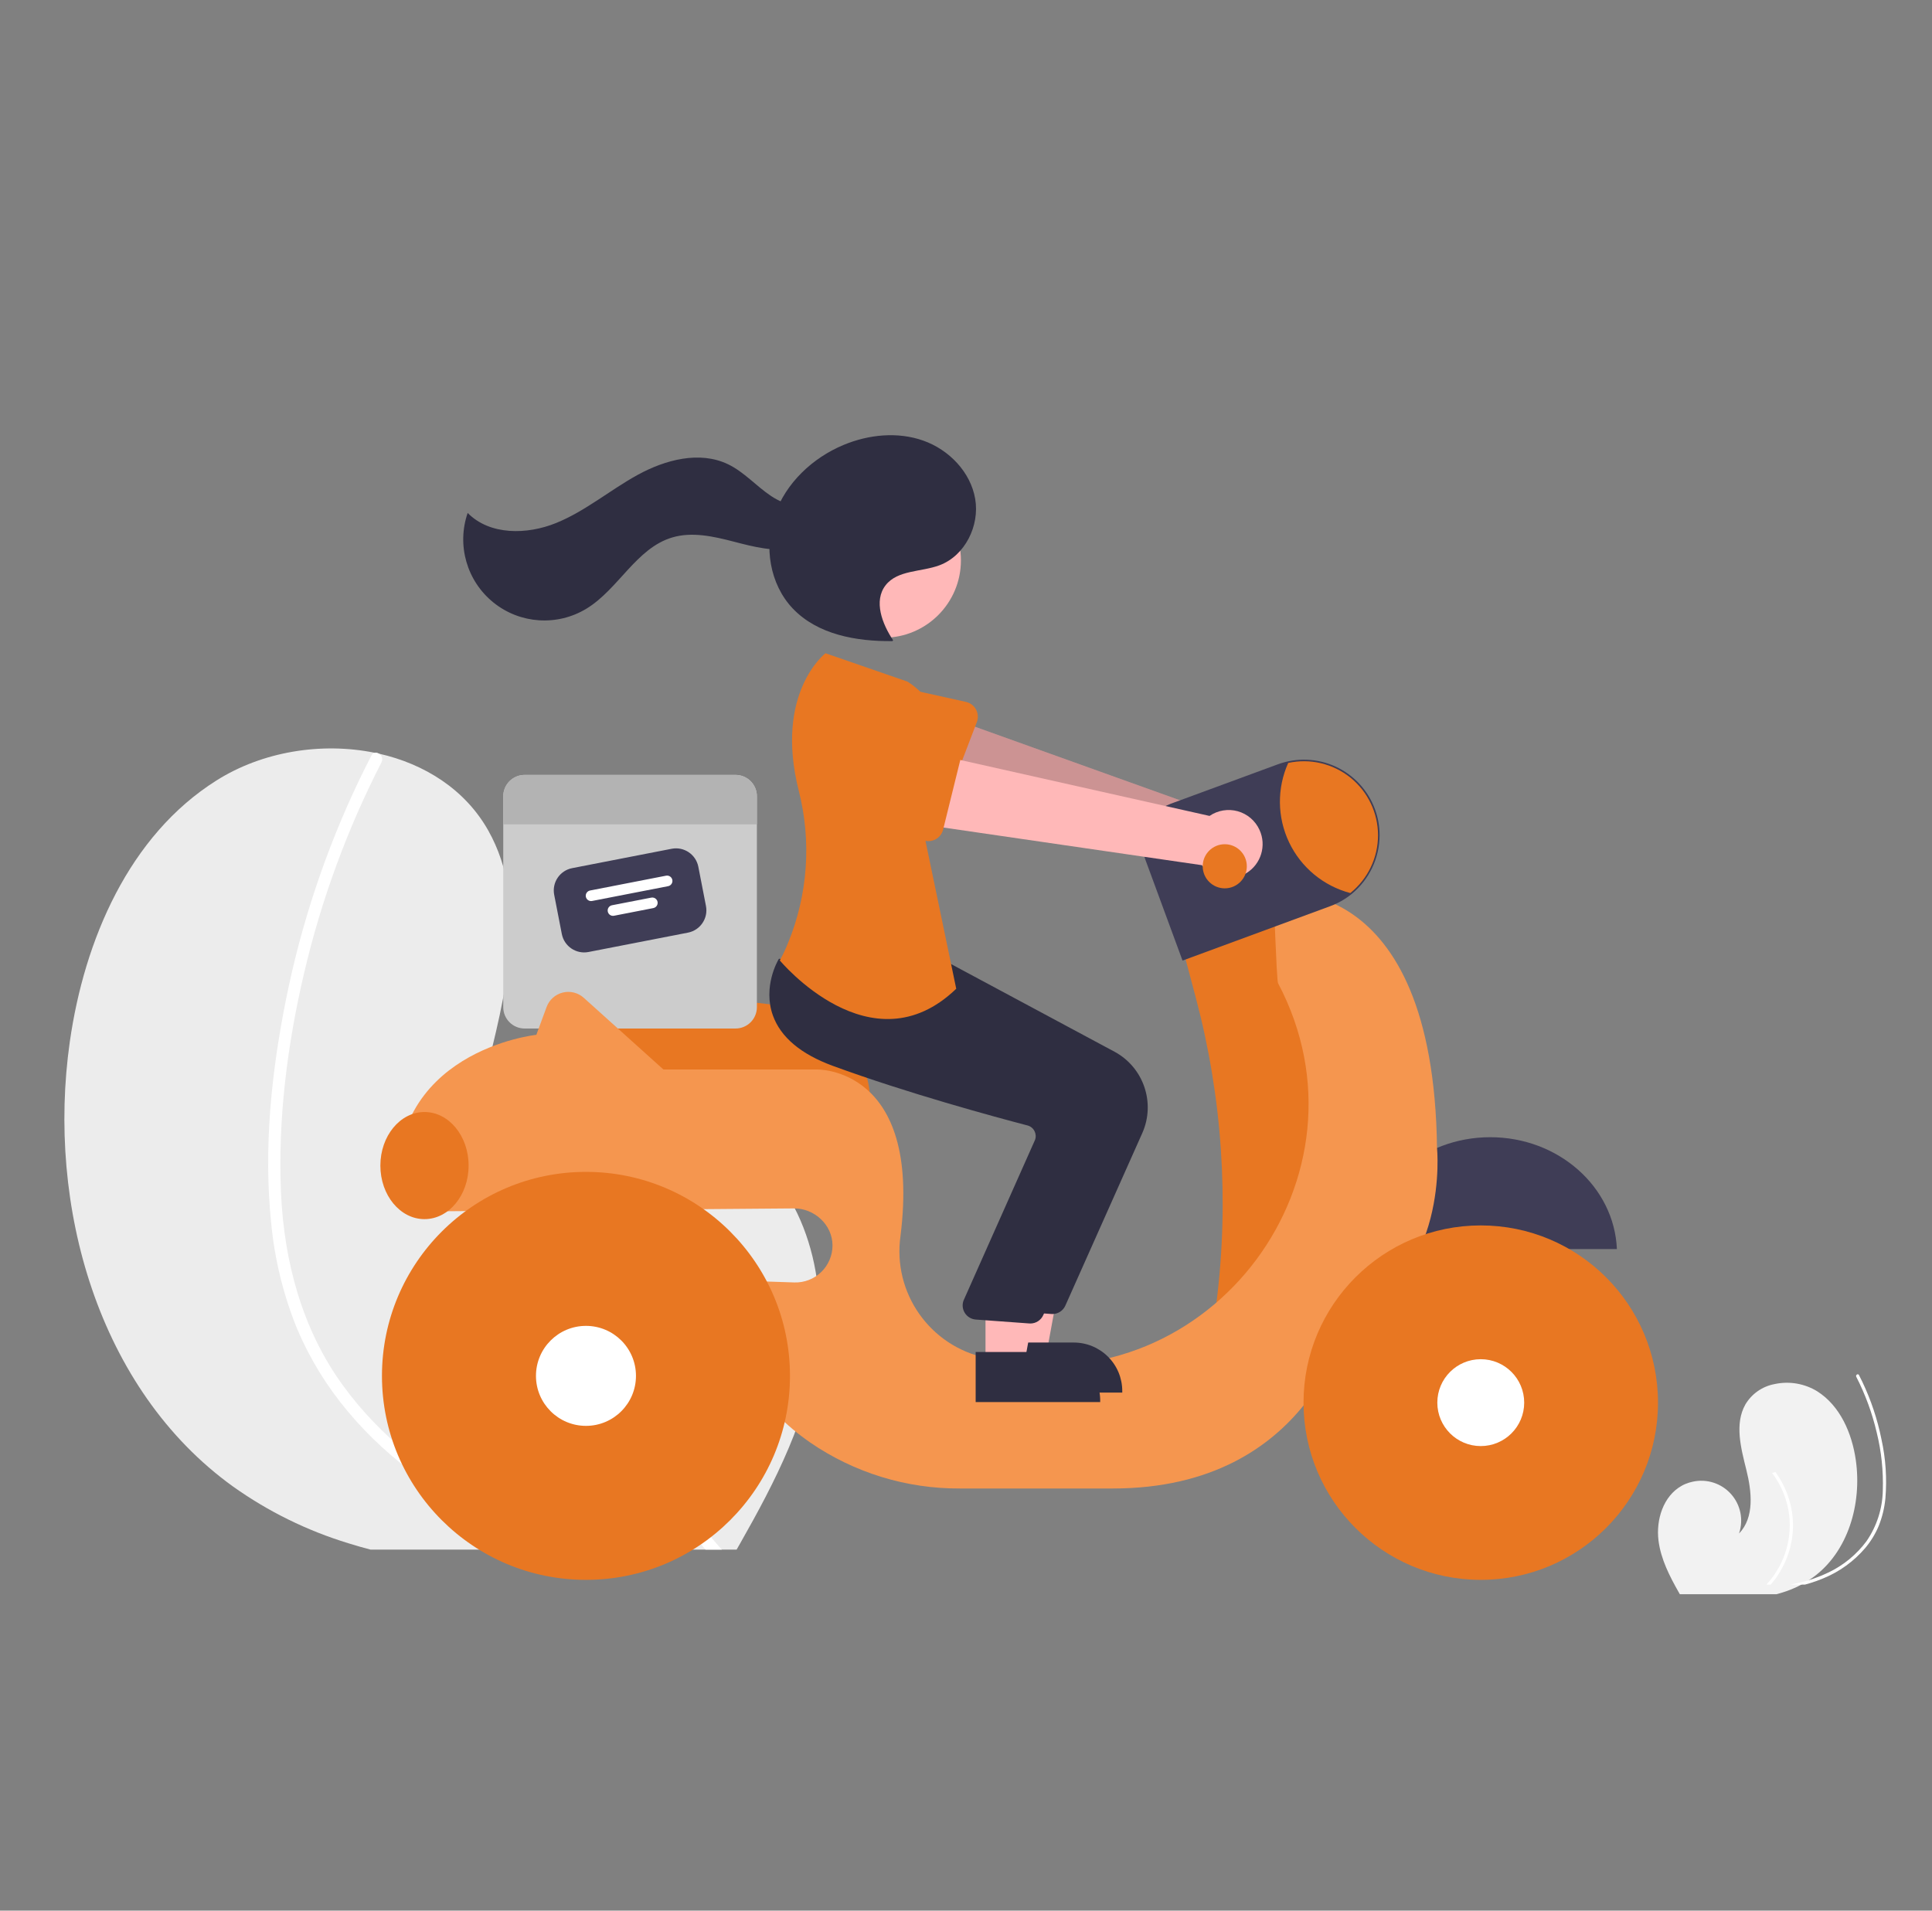 <?xml version="1.0" encoding="UTF-8"?>
<svg width="91px" height="90px" viewBox="0 0 91 90" version="1.1" xmlns="http://www.w3.org/2000/svg" xmlns:xlink="http://www.w3.org/1999/xlink">
    <rect x="0" y="0" width="91" height="90" fill="#808080" stroke="none"/>
    <title>Group 2</title>
    <g id="Symbols" stroke="none" stroke-width="1" fill="none" fill-rule="evenodd">
        <g id="Circle/earn" transform="translate(-10, -10)">
            <g id="Group-2" transform="translate(10.833, 10)">
                <rect id="Rectangle" x="0" y="0" width="90" height="90"></rect>
                <g id="img1" transform="translate(1.5, 20.5)" fill-rule="nonzero">
                    <path d="M36.17,42.931 C35.747,46.245 34.192,49.277 32.532,52.197 C32.478,52.297 32.421,52.395 32.363,52.494 L15.119,52.494 C14.77,52.403 14.426,52.304 14.083,52.197 C12.135,51.604 10.297,50.7 8.638,49.519 C2.294,44.948 -0.147,36.311 0.955,28.572 C1.641,23.763 3.751,18.854 7.861,16.265 C10.03,14.895 12.817,14.45 15.315,14.959 C15.38,14.971 15.445,14.985 15.512,14.999 C17.661,15.483 19.575,16.685 20.665,18.621 C22.624,22.101 21.457,26.412 20.494,30.286 C19.534,34.159 19.013,38.795 21.8,41.652 C20.88,38.943 21.788,35.713 23.986,33.881 C25.647,32.5 27.959,31.982 30.067,32.411 C30.269,32.454 30.468,32.503 30.664,32.562 C31.137,32.701 31.594,32.892 32.025,33.132 C35.312,34.968 36.643,39.196 36.17,42.931 Z" id="Path" fill="#ECECEC"></path>
                    <path d="M25.945,52.197 C26.423,52.308 26.902,52.406 27.384,52.494 L24.777,52.494 C24.436,52.402 24.096,52.304 23.759,52.197 C23.018,51.966 22.289,51.7 21.571,51.4 C18.692,50.192 16.041,48.379 14.034,45.966 C13.053,44.797 12.252,43.488 11.657,42.082 C11.012,40.493 10.602,38.819 10.44,37.112 C10.076,33.61 10.447,30.011 11.14,26.571 C11.855,23.006 13.01,19.543 14.577,16.262 C14.766,15.868 14.961,15.478 15.162,15.089 C15.19,15.025 15.246,14.976 15.315,14.959 C15.383,14.945 15.454,14.96 15.512,14.999 C15.657,15.082 15.711,15.263 15.635,15.411 C14.019,18.563 12.794,21.9 11.988,25.348 C11.198,28.713 10.75,32.233 10.903,35.692 C11.048,38.924 11.893,42.103 13.809,44.746 C15.558,47.159 17.974,49.061 20.647,50.357 C22.339,51.166 24.116,51.784 25.945,52.197 L25.945,52.197 Z" id="Path" fill="#FFFFFF"></path>
                    <path d="M31.667,52.494 L30.899,52.494 C30.812,52.396 30.729,52.297 30.648,52.197 C28.897,50.07 27.711,47.535 27.199,44.828 C26.577,41.449 27.061,37.96 28.577,34.877 C29.001,34.013 29.499,33.187 30.067,32.411 C30.269,32.454 30.468,32.503 30.664,32.562 C29.169,34.542 28.164,36.848 27.73,39.291 C26.946,43.926 28.295,48.668 31.402,52.197 C31.488,52.297 31.577,52.396 31.667,52.494 Z" id="Path" fill="#FFFFFF"></path>
                    <path d="M75.785,52.072 C75.897,52.946 76.307,53.747 76.745,54.517 C76.76,54.544 76.774,54.569 76.79,54.596 L81.341,54.596 C81.433,54.572 81.524,54.546 81.614,54.517 C82.128,54.361 82.613,54.122 83.051,53.81 C84.725,52.604 85.37,50.325 85.079,48.282 C84.898,47.013 84.341,45.718 83.256,45.034 C82.667,44.675 81.965,44.552 81.289,44.689 C81.272,44.693 81.255,44.697 81.237,44.7 C80.668,44.81 80.173,45.158 79.877,45.656 C79.36,46.575 79.668,47.712 79.922,48.735 C80.176,49.757 80.313,50.98 79.578,51.734 C79.797,51.092 79.653,50.382 79.2,49.876 C78.748,49.37 78.058,49.148 77.396,49.295 C77.342,49.307 77.29,49.32 77.238,49.335 C77.113,49.372 76.993,49.422 76.879,49.486 C76.011,49.97 75.66,51.086 75.785,52.072 Z" id="Path" fill="#F2F2F2"></path>
                    <path d="M82.38,54.063 C82.254,54.092 82.127,54.118 82,54.141 L82.688,54.141 C82.778,54.117 82.868,54.091 82.957,54.063 C83.152,54.002 83.345,53.932 83.534,53.853 C84.302,53.541 84.985,53.049 85.523,52.418 C85.782,52.11 85.994,51.764 86.151,51.393 C86.321,50.974 86.429,50.532 86.472,50.082 C86.55,49.15 86.488,48.213 86.287,47.3 C86.098,46.359 85.794,45.445 85.38,44.579 C85.33,44.475 85.279,44.372 85.226,44.27 C85.218,44.252 85.203,44.24 85.185,44.235 C85.167,44.232 85.148,44.235 85.133,44.246 C85.095,44.267 85.081,44.315 85.101,44.355 C85.527,45.186 85.85,46.067 86.063,46.977 C86.283,47.87 86.379,48.788 86.35,49.707 C86.334,50.561 86.067,51.392 85.583,52.096 C85.112,52.73 84.492,53.239 83.778,53.577 C83.332,53.791 82.863,53.954 82.38,54.063 L82.38,54.063 Z" id="Path" fill="#FFFFFF"></path>
                    <path d="M80.87,54.141 L81.072,54.141 C81.095,54.115 81.117,54.089 81.139,54.063 C81.601,53.501 81.914,52.833 82.049,52.118 C82.213,51.226 82.085,50.305 81.685,49.492 C81.573,49.264 81.442,49.046 81.292,48.841 C81.239,48.852 81.186,48.865 81.134,48.881 C81.529,49.404 81.794,50.012 81.909,50.657 C82.116,51.88 81.76,53.132 80.94,54.063 C80.917,54.089 80.893,54.115 80.87,54.141 Z" id="Path" fill="#FFFFFF"></path>
                    <path d="M38.66,31.537 L24.416,31.537 L24.265,27.157 C24.252,26.773 24.408,26.402 24.691,26.143 C24.975,25.883 25.358,25.76 25.739,25.807 L34.028,26.822 L34.029,26.822 C36.588,26.829 38.658,28.904 38.66,31.462 L38.66,31.537 Z" id="Path" fill="#E87722"></path>
                    <path d="M32.312,16.002 L22.377,16.002 C22.11,16.002 21.855,16.108 21.666,16.297 C21.477,16.485 21.371,16.741 21.371,17.008 L21.371,26.942 C21.371,27.209 21.477,27.465 21.666,27.654 C21.855,27.842 22.11,27.948 22.377,27.948 L32.312,27.948 C32.578,27.948 32.834,27.842 33.023,27.654 C33.212,27.465 33.318,27.209 33.318,26.942 L33.318,17.008 C33.318,16.741 33.212,16.485 33.023,16.297 C32.834,16.108 32.578,16.002 32.312,16.002 Z" id="Path" fill="#CCCCCC"></path>
                    <path d="M30.074,23.431 L25.384,24.344 C24.805,24.456 24.244,24.078 24.13,23.499 L23.77,21.648 C23.658,21.068 24.036,20.508 24.615,20.394 L29.305,19.481 C29.884,19.369 30.445,19.747 30.559,20.326 L30.919,22.177 C31.031,22.756 30.653,23.317 30.074,23.431 Z" id="Path" fill="#3F3D56"></path>
                    <path d="M29.136,21.243 L25.556,21.94 C25.42,21.967 25.288,21.878 25.261,21.741 C25.235,21.605 25.324,21.473 25.46,21.447 L29.04,20.749 C29.176,20.723 29.308,20.812 29.335,20.948 C29.361,21.085 29.272,21.217 29.136,21.243 L29.136,21.243 Z" id="Path" fill="#FFFFFF"></path>
                    <path d="M28.44,22.275 L26.589,22.636 C26.452,22.663 26.32,22.574 26.294,22.437 C26.267,22.301 26.356,22.169 26.492,22.142 L28.344,21.782 C28.432,21.765 28.523,21.796 28.582,21.864 C28.641,21.931 28.659,22.025 28.63,22.11 C28.601,22.195 28.528,22.258 28.44,22.275 L28.44,22.275 Z" id="Path" fill="#FFFFFF"></path>
                    <path d="M33.318,17.008 L33.318,18.328 L21.371,18.328 L21.371,17.008 C21.371,16.741 21.477,16.485 21.666,16.297 C21.855,16.108 22.11,16.002 22.377,16.002 L32.312,16.002 C32.578,16.002 32.834,16.108 33.023,16.297 C33.212,16.485 33.318,16.741 33.318,17.008 Z" id="Path" fill="#B3B3B3"></path>
                    <path d="M57.173,18.742 C57.034,18.291 56.702,17.926 56.267,17.743 C55.831,17.561 55.338,17.581 54.919,17.797 L41.251,12.894 L40.649,16.308 L54.273,20.055 C54.693,20.75 55.566,21.021 56.306,20.686 C57.046,20.351 57.419,19.516 57.173,18.742 L57.173,18.742 Z" id="Path" fill="#FFB8B8"></path>
                    <path d="M57.173,18.742 C57.034,18.291 56.702,17.926 56.267,17.743 C55.831,17.561 55.338,17.581 54.919,17.797 L41.251,12.894 L40.649,16.308 L54.273,20.055 C54.693,20.75 55.566,21.021 56.306,20.686 C57.046,20.351 57.419,19.516 57.173,18.742 L57.173,18.742 Z" id="Path" fill="#000000" opacity="0.2"></path>
                    <path d="M43.677,13.516 L42.387,16.888 C42.312,17.082 42.157,17.234 41.962,17.304 C41.766,17.375 41.55,17.357 41.368,17.255 L38.232,15.49 C37.212,15.093 36.706,13.945 37.1,12.925 C37.494,11.904 38.64,11.394 39.662,11.786 L43.165,12.563 C43.368,12.608 43.541,12.739 43.639,12.922 C43.738,13.105 43.752,13.322 43.677,13.516 L43.677,13.516 Z" id="Path" fill="#E87722"></path>
                    <path d="M58.249,21.864 L53.352,24.09 L53.995,26.511 C55.236,31.185 55.566,36.055 54.965,40.854 L54.965,40.854 L58.546,41.601 L61.514,34.033 L60.475,25.426 L58.249,21.864 Z" id="Path" fill="#E87722"></path>
                    <path d="M67.858,33.068 C64.641,33.068 62.018,35.407 61.891,38.336 L73.825,38.336 C73.698,35.407 71.076,33.068 67.858,33.068 Z" id="Path" fill="#3F3D56"></path>
                    <path d="M65.353,33.573 C65.186,20.351 57.656,21.567 57.656,21.567 C57.656,21.567 57.796,25.683 57.864,25.811 C62.663,34.89 54.743,45.534 44.662,43.576 C44.472,43.539 44.29,43.501 44.114,43.463 C41.463,42.91 39.699,40.392 40.083,37.711 C41.076,29.736 36.137,29.878 36.137,29.878 L28.915,29.878 L25.164,26.502 C24.896,26.26 24.524,26.167 24.173,26.254 C23.822,26.341 23.537,26.596 23.412,26.936 L22.93,28.245 C22.93,28.245 15.806,28.987 16.4,35.962 L18.602,35.962 C18.597,36.16 18.605,36.359 18.626,36.556 L35.062,36.422 C36.025,36.414 36.875,37.195 36.879,38.158 C36.881,38.632 36.69,39.087 36.35,39.417 C36.01,39.747 35.551,39.925 35.077,39.909 L32.427,39.821 C31.611,43.456 33.614,45.905 35.822,47.445 C37.9,48.873 40.367,49.631 42.888,49.615 L50.087,49.615 C59.436,49.615 61.069,41.75 61.069,41.75 C65.966,39.672 65.353,33.573 65.353,33.573 Z" id="Path" fill="#F5964F"></path>
                    <circle id="Oval" fill="#E87722" cx="67.413" cy="45.571" r="8.348"></circle>
                    <circle id="Oval" fill="#FFFFFF" cx="67.413" cy="45.571" r="2.046"></circle>
                    <circle id="Oval" fill="#E87722" cx="25.267" cy="44.31" r="9.609"></circle>
                    <circle id="Oval" fill="#FFFFFF" cx="25.267" cy="44.31" r="2.355"></circle>
                    <path d="M53.366,24.748 L51.604,19.962 C51.418,19.458 51.441,18.901 51.666,18.414 C51.891,17.927 52.3,17.549 52.804,17.363 L57.855,15.503 C58.742,15.177 59.722,15.216 60.579,15.612 C61.437,16.008 62.102,16.728 62.428,17.615 C62.574,18.009 62.648,18.425 62.648,18.845 C62.644,19.925 62.154,20.946 61.314,21.625 C61.014,21.865 60.678,22.055 60.317,22.187 L53.366,24.748 Z" id="Path" fill="#3F3D56"></path>
                    <path d="M62.574,18.845 C62.573,19.904 62.093,20.904 61.268,21.567 C60.003,21.233 58.949,20.36 58.386,19.18 C57.823,17.999 57.808,16.631 58.344,15.438 C59.375,15.214 60.452,15.468 61.274,16.13 C62.095,16.792 62.573,17.79 62.574,18.845 L62.574,18.845 Z" id="Path" fill="#E87722"></path>
                    <ellipse id="Oval" fill="#E87722" cx="17.661" cy="34.404" rx="2.078" ry="2.523"></ellipse>
                    <polygon id="Path" fill="#FFB8B8" points="45.125 43.334 46.944 43.334 47.81 38.615 45.124 38.615"></polygon>
                    <path d="M44.661,42.74 L48.244,42.74 L48.244,42.74 C48.849,42.74 49.43,42.98 49.858,43.409 C50.287,43.837 50.527,44.418 50.527,45.023 L50.527,45.097 L44.661,45.098 L44.661,42.74 Z" id="Path" fill="#2F2E41"></path>
                    <path d="M47.237,41.397 C47.215,41.397 47.194,41.396 47.173,41.394 L44.655,41.211 C44.448,41.192 44.263,41.078 44.152,40.903 C44.041,40.728 44.018,40.511 44.089,40.316 L47.459,32.746 C47.508,32.609 47.497,32.459 47.43,32.33 C47.363,32.2 47.244,32.105 47.102,32.069 C45.517,31.655 41.452,30.552 37.933,29.262 C36.425,28.709 35.475,27.91 35.11,26.887 C34.629,25.538 35.341,24.309 35.372,24.257 L35.395,24.217 L38.707,24.518 L42.297,24.823 L50.164,29.042 C51.531,29.781 52.101,31.446 51.473,32.868 L47.846,41.002 C47.739,41.242 47.5,41.397 47.237,41.397 L47.237,41.397 Z" id="Path" fill="#2F2E41"></path>
                    <circle id="Oval" fill="#FFB8B8" cx="39.283" cy="5.895" r="3.645"></circle>
                    <polygon id="Path" fill="#FFB8B8" points="44.086 43.779 45.905 43.779 46.771 39.061 44.086 39.061"></polygon>
                    <path d="M43.622,43.185 L47.205,43.185 L47.205,43.185 C47.81,43.185 48.391,43.426 48.82,43.854 C49.248,44.282 49.488,44.863 49.488,45.468 L49.488,45.543 L43.622,45.543 L43.622,43.185 Z" id="Path" fill="#2F2E41"></path>
                    <path d="M46.198,41.843 C46.176,41.843 46.155,41.842 46.134,41.84 L43.616,41.656 C43.41,41.637 43.224,41.523 43.113,41.348 C43.002,41.173 42.979,40.956 43.051,40.761 L46.42,33.191 C46.469,33.054 46.458,32.904 46.391,32.775 C46.324,32.646 46.205,32.55 46.063,32.514 C44.479,32.1 40.413,30.997 36.894,29.707 C35.386,29.154 34.437,28.355 34.071,27.332 C33.59,25.984 34.302,24.754 34.333,24.702 L34.357,24.662 L37.668,24.963 L41.258,25.268 L49.125,29.487 C50.492,30.226 51.062,31.892 50.434,33.313 L46.807,41.447 C46.7,41.687 46.461,41.843 46.198,41.843 L46.198,41.843 Z" id="Path" fill="#2F2E41"></path>
                    <path d="M40.407,11.606 L36.548,10.271 C36.548,10.271 34.126,12.132 35.29,16.748 C35.897,19.131 35.72,21.645 34.785,23.919 C34.673,24.2 34.543,24.474 34.397,24.74 C34.397,24.74 38.7,29.934 42.707,26.075 L41.149,18.581 C41.149,18.581 43.598,13.61 40.407,11.606 Z" id="Path" fill="#E87722"></path>
                    <path d="M39.735,9.663 C39.217,8.887 38.807,7.81 39.378,7.071 C39.942,6.342 41.054,6.45 41.918,6.127 C43.12,5.677 43.818,4.265 43.6,2.999 C43.383,1.734 42.367,0.685 41.157,0.256 C39.947,-0.173 38.582,-0.034 37.397,0.46 C35.939,1.069 34.687,2.246 34.163,3.737 C33.638,5.227 33.918,7.017 35.007,8.163 C36.174,9.392 38.006,9.719 39.7,9.699" id="Path" fill="#2F2E41"></path>
                    <path d="M36.345,3.04 C35.691,3.572 34.694,3.336 33.992,2.869 C33.29,2.402 32.721,1.737 31.962,1.37 C30.623,0.725 29.005,1.154 27.702,1.869 C26.4,2.584 25.245,3.572 23.869,4.133 C22.493,4.694 20.737,4.722 19.695,3.662 C19.17,5.184 19.656,6.872 20.91,7.882 C22.164,8.892 23.916,9.007 25.291,8.17 C26.799,7.251 27.632,5.326 29.323,4.819 C30.259,4.538 31.263,4.764 32.209,5.009 C33.155,5.254 34.141,5.518 35.096,5.31 C36.05,5.101 36.943,4.244 36.821,3.274 L36.345,3.04 Z" id="Path" fill="#2F2E41"></path>
                    <path d="M56.992,18.593 C56.798,18.163 56.423,17.842 55.969,17.714 C55.515,17.587 55.027,17.668 54.638,17.934 L40.47,14.754 L40.294,18.217 L54.276,20.254 C54.778,20.892 55.679,21.054 56.371,20.63 C57.064,20.206 57.331,19.331 56.992,18.593 Z" id="Path" fill="#FFB8B8"></path>
                    <path d="M42.954,15.073 L42.089,18.578 C42.04,18.78 41.904,18.95 41.719,19.044 C41.534,19.138 41.317,19.147 41.124,19.068 L37.794,17.703 C36.732,17.435 36.088,16.359 36.353,15.297 C36.618,14.235 37.693,13.588 38.756,13.851 L42.328,14.19 C42.535,14.209 42.723,14.318 42.843,14.488 C42.963,14.657 43.004,14.871 42.954,15.073 L42.954,15.073 Z" id="Path" fill="#E87722"></path>
                    <circle id="Oval" fill="#E87722" cx="55.355" cy="20.306" r="1.039"></circle>
                </g>
            </g>
        </g>
    </g>
</svg>